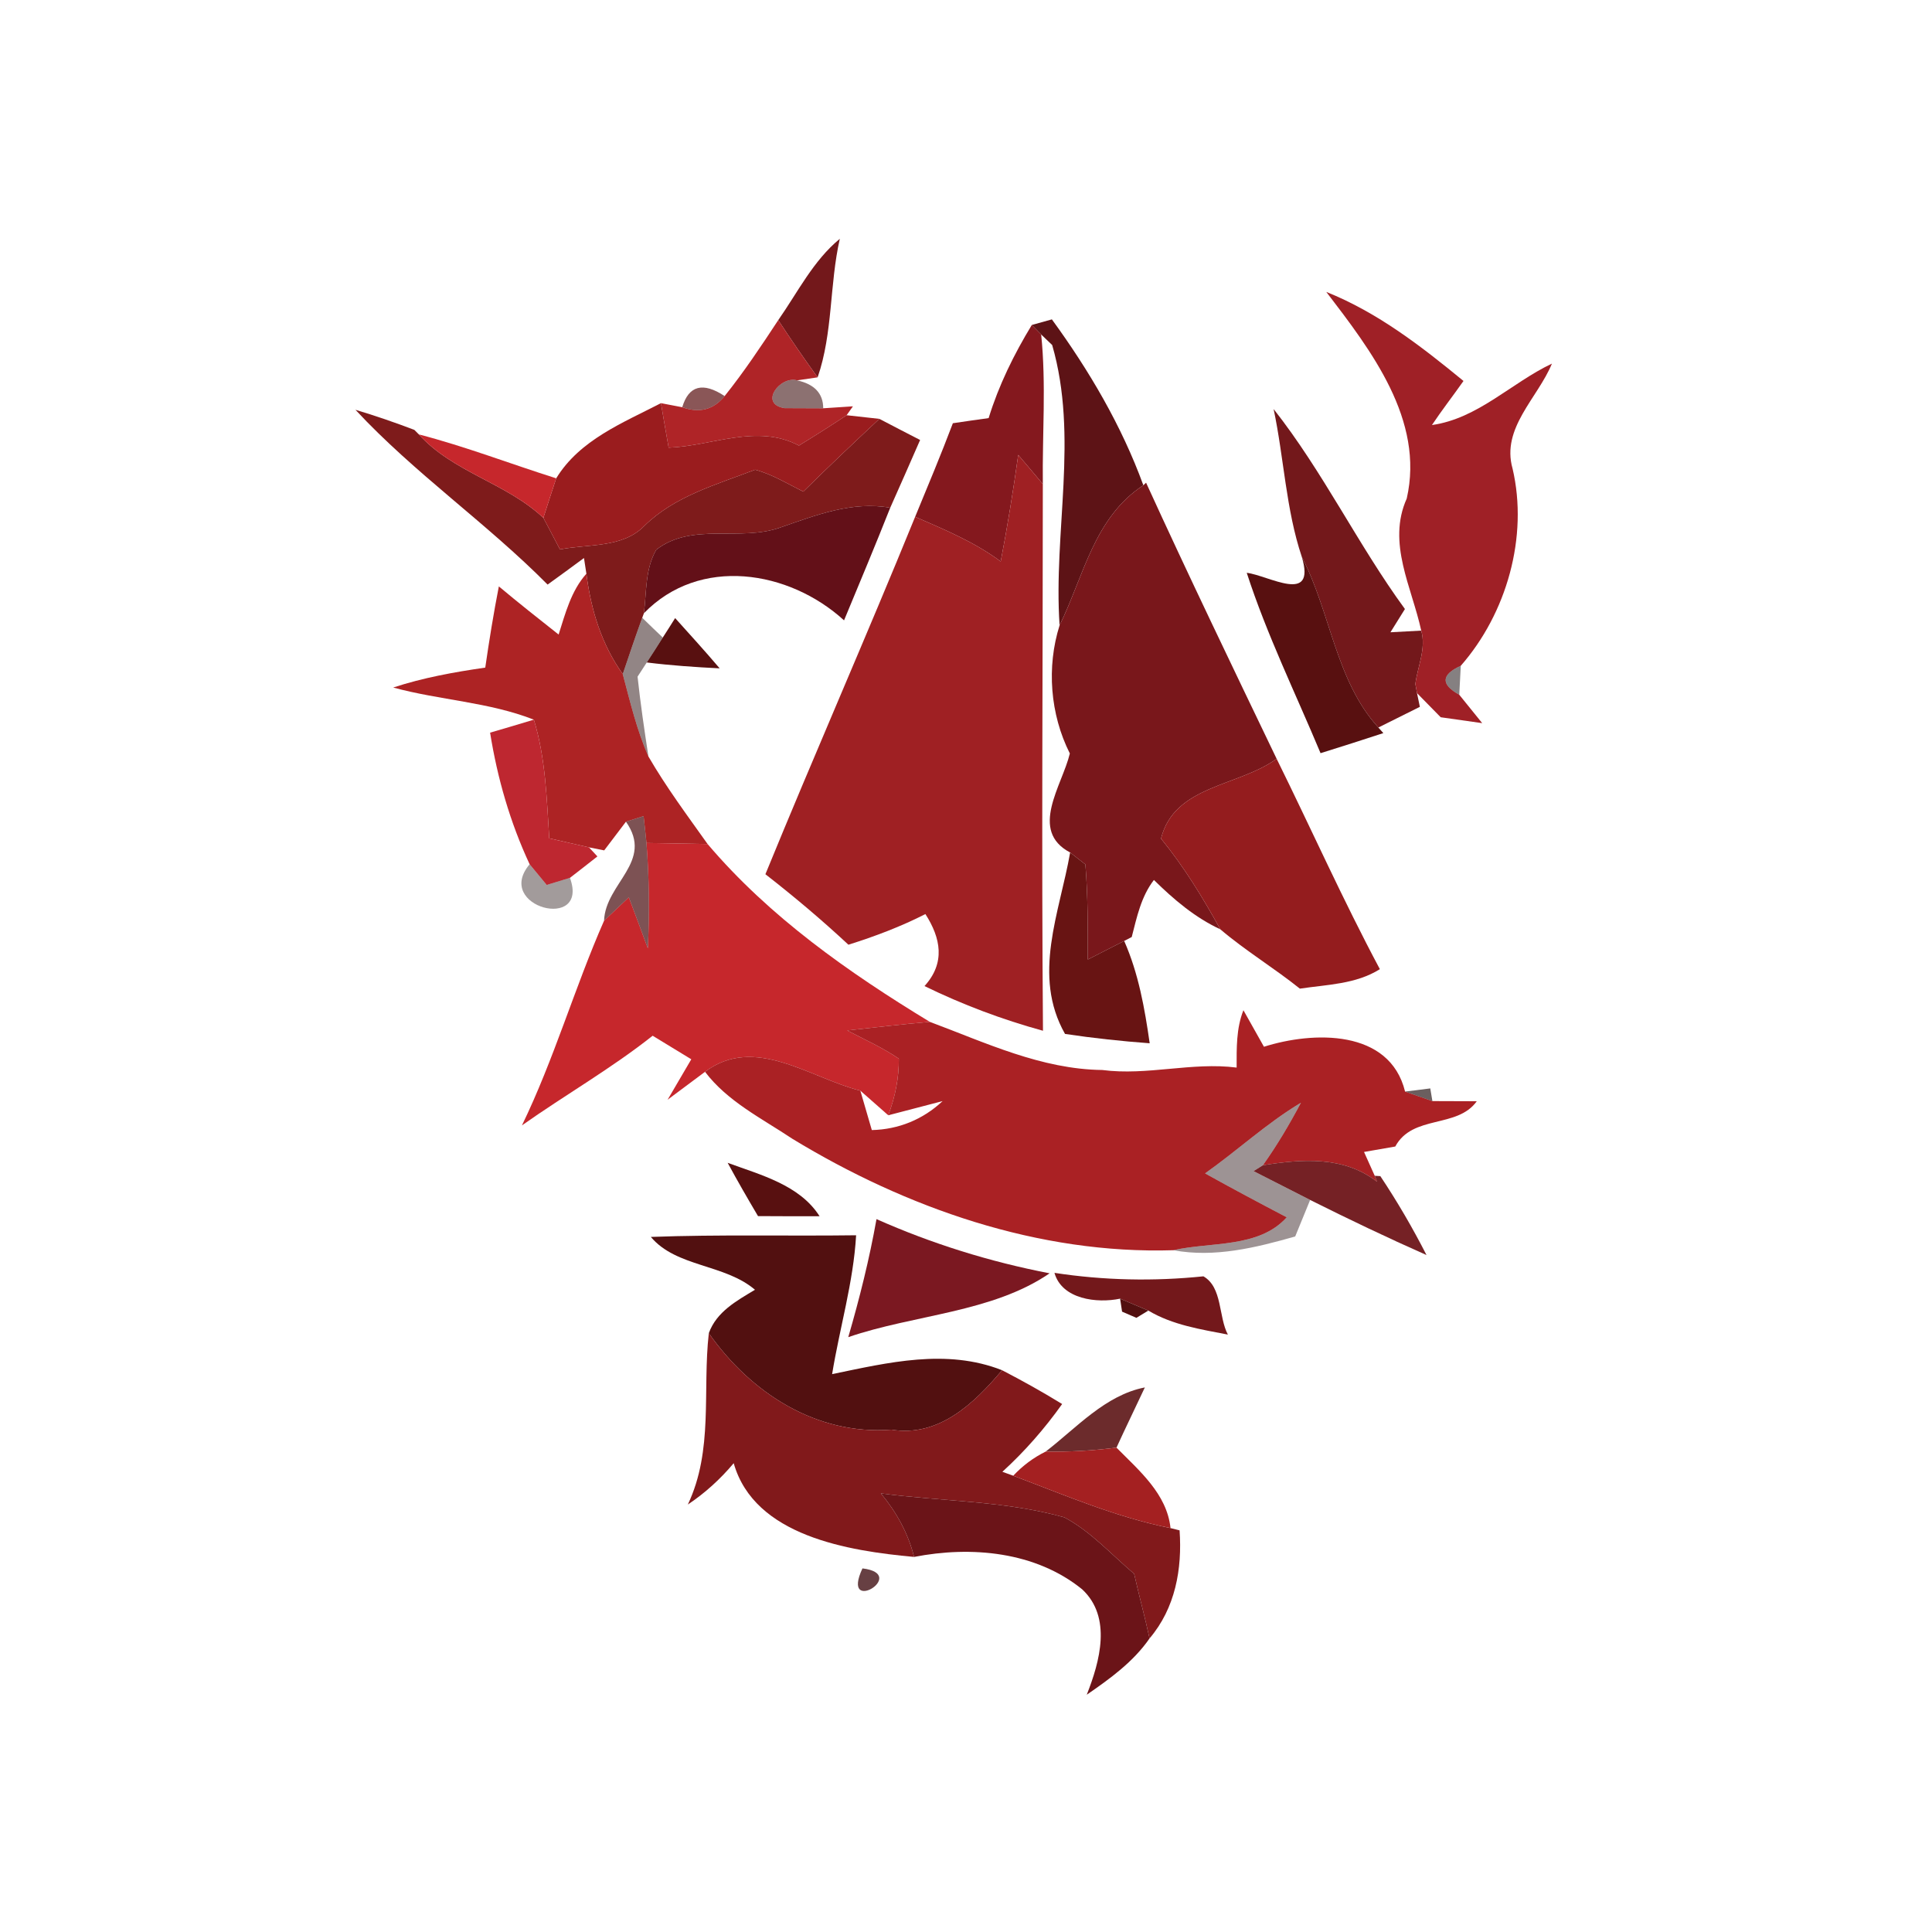 <svg width="128pt" height="128pt" viewBox="0 0 128 128" xmlns="http://www.w3.org/2000/svg">
    <g fill="#73181b">
        <path d="M51.56 21.21c1.29-1.84 2.31-3.93 4.08-5.39-.69 3.03-.45 6.23-1.47 9.18-.9-1.24-1.77-2.51-2.61-3.79zM84.38 27.1c3.28 4.16 5.58 8.98 8.7 13.25-.24.39-.72 1.15-.96 1.54.51-.03 1.53-.08 2.04-.11.34 1.19-.24 2.37-.39 3.54.03.15.09.45.11.6l.19.91c-.69.34-2.06 1.03-2.75 1.37-2.84-3.12-3.16-7.63-5.07-11.3-1.06-3.16-1.18-6.55-1.87-9.8zM69.86 84.33c3.27.5 6.57.57 9.87.23 1.27.73.99 2.68 1.62 3.86-1.8-.35-3.66-.63-5.27-1.59-.46-.19-1.4-.59-1.87-.79-1.53.32-3.85.05-4.35-1.71z"/>
    </g>
    <path fill="#af2427" d="M48.01 26.24c1.28-1.6 2.42-3.31 3.55-5.03.84 1.28 1.71 2.55 2.61 3.79l-1.36.2c-1.12-.32-2.56 1.56-.84 1.84.64 0 1.93.01 2.57.01l1.97-.13-.42.59c-1.04.69-2.1 1.36-3.16 2.01-2.79-1.47-5.74.03-8.63.14-.13-.74-.39-2.21-.51-2.95l1.41.27c1.15.41 2.08.16 2.81-.74z"/>
    <path fill="#5d1316" d="M68.36 21.53c.34-.09 1-.28 1.33-.37 2.47 3.39 4.62 7.04 6.06 10.99-3.27 2.14-3.95 6.02-5.55 9.28-.42-6.2 1.27-12.47-.49-18.57l-.73-.7c-.15-.15-.46-.47-.62-.63z"/>
    <path fill="#9f2026" d="M87.87 19.34c3.4 1.36 6.29 3.6 9.09 5.9-.69.98-1.43 1.93-2.09 2.92 3.05-.43 5.25-2.79 7.95-4.07-.94 2.28-3.37 4.27-2.61 6.95 1.06 4.52-.39 9.6-3.43 13.07-1.3.59-1.34 1.23-.1 1.92l1.52 1.88c-.69-.1-2.06-.29-2.75-.39-.39-.4-1.18-1.2-1.57-1.6-.02-.15-.08-.45-.11-.6.15-1.17.73-2.35.39-3.54-.62-2.87-2.28-5.81-.96-8.75 1.19-5.21-2.37-9.82-5.33-13.69z"/>
    <path fill="#84181e" d="M68.36 21.53c.16.16.47.48.62.63.34 3.3.07 6.61.11 9.91-.54-.64-1.08-1.29-1.63-1.93-.33 2.36-.71 4.72-1.16 7.06-1.72-1.28-3.71-2.11-5.67-2.96.85-2.06 1.71-4.11 2.5-6.2.59-.09 1.78-.26 2.37-.34.67-2.18 1.68-4.23 2.86-6.17z"/>
    <path fill="#390c0c" opacity=".58" d="M51.97 27.04c-1.72-.28-.28-2.16.84-1.84 1.15.25 1.73.87 1.73 1.85-.64 0-1.93-.01-2.57-.01z"/>
    <path fill="#5a1113" opacity=".71" d="M45.2 26.98c.43-1.44 1.37-1.69 2.81-.74-.73.9-1.66 1.15-2.81.74z"/>
    <path fill="#7e1b1b" d="M23.55 27.15c1.31.39 2.61.84 3.9 1.33l.3.3c2.26 2.51 5.8 3.22 8.25 5.53.27.52.83 1.56 1.1 2.09 1.88-.37 4.15-.08 5.59-1.56 2-1.97 4.79-2.74 7.34-3.72 1.13.3 2.14.93 3.19 1.45 1.66-1.64 3.34-3.23 5.04-4.82.9.47 1.8.94 2.7 1.4-.66 1.5-1.31 3-1.98 4.49-2.53-.45-4.92.49-7.26 1.3-2.67.97-5.87-.36-8.24 1.48-.74 1.27-.64 2.8-.82 4.21l-.11.3c-.45 1.24-.87 2.48-1.29 3.73-1.41-1.97-2.11-4.27-2.41-6.65l-.16-1.04c-.8.59-1.6 1.18-2.41 1.76-4.04-4.08-8.83-7.38-12.73-11.58z"/>
    <path fill="#9a1c1e" d="M36.85 31.69c1.56-2.55 4.41-3.67 6.94-4.98.12.74.38 2.21.51 2.95 2.89-.11 5.84-1.61 8.63-.14 1.06-.65 2.12-1.32 3.16-2.01l2.17.24c-1.7 1.59-3.38 3.18-5.04 4.82-1.05-.52-2.06-1.15-3.19-1.45-2.55.98-5.34 1.75-7.34 3.72-1.44 1.48-3.71 1.19-5.59 1.56-.27-.53-.83-1.57-1.1-2.09.28-.88.56-1.75.85-2.62z"/>
    <g fill="#c6272c">
        <path d="M27.75 28.78c3.08.8 6.06 1.95 9.1 2.91-.29.87-.57 1.74-.85 2.62-2.45-2.31-5.99-3.02-8.25-5.53zM42.83 55.85c1.35.02 2.7.05 4.05.07 4.1 4.83 9.34 8.51 14.72 11.78-1.83.16-3.65.37-5.47.57 1.15.6 2.35 1.14 3.42 1.87.01 1.26-.23 2.5-.7 3.75-.46-.41-1.39-1.22-1.85-1.63-3.34-.84-7-3.73-10.29-1.25l-2.48 1.85 1.57-2.68c-.86-.52-1.71-1.04-2.56-1.56-2.75 2.18-5.8 3.92-8.66 5.94 2.13-4.39 3.48-9.1 5.44-13.56.41-.39 1.23-1.16 1.64-1.55.32.84.95 2.53 1.26 3.38.12-2.33.09-4.66-.09-6.98z"/>
    </g>
    <path fill="#9f2023" d="M67.46 30.14c.55.64 1.09 1.29 1.63 1.93 0 12.07-.09 24.14.01 36.22-2.7-.74-5.33-1.73-7.85-2.96 1.4-1.54 1.08-3.18.06-4.77-1.63.83-3.35 1.48-5.1 2.03-1.76-1.64-3.6-3.19-5.5-4.67 3.24-7.92 6.69-15.75 9.92-23.68 1.96.85 3.95 1.68 5.67 2.96.45-2.34.83-4.7 1.16-7.06z"/>
    <path fill="#79171b" d="M75.75 32.15l.18-.17c2.8 6.13 5.73 12.21 8.65 18.29-2.54 1.85-6.78 1.75-7.66 5.29 1.52 1.86 2.77 3.91 3.93 6.01-1.68-.78-3.09-1.98-4.4-3.27-.85 1.1-1.13 2.46-1.47 3.78l-.5.26c-.8.41-1.61.82-2.41 1.23 0-2.1.01-4.21-.16-6.3-.25-.2-.76-.59-1.01-.79-2.75-1.45-.53-4.43-.02-6.56-1.31-2.6-1.55-5.73-.68-8.49 1.6-3.26 2.28-7.14 5.55-9.28z"/>
    <path fill="#631018" d="M51.72 34.94c2.34-.81 4.73-1.75 7.26-1.3-.99 2.5-2.03 4.98-3.06 7.46-3.65-3.33-9.57-4.28-13.26-.47.18-1.41.08-2.94.82-4.21 2.37-1.84 5.57-.51 8.24-1.48z"/>
    <g fill="#581010">
        <path d="M86.25 36.9c1.91 3.67 2.23 8.18 5.07 11.3l.33.37c-1.38.45-2.77.9-4.16 1.33-1.66-3.97-3.56-7.85-4.89-11.95 1.44.17 4.61 2.14 3.65-1.05zM43.91 42.24c.21-.32.62-.97.82-1.29.99 1.1 1.99 2.2 2.95 3.33-1.61-.08-3.22-.19-4.83-.39.27-.41.8-1.23 1.06-1.65zM48.21 77.04c2.17.8 4.77 1.46 6.09 3.54-1.36 0-2.72 0-4.08-.01-.69-1.17-1.37-2.34-2.01-3.53z"/>
    </g>
    <path fill="#ad2324" d="M33.05 38.85c1.3 1.09 2.63 2.14 3.96 3.19.45-1.41.83-2.9 1.84-4.03.3 2.38 1 4.68 2.41 6.65.49 1.84.93 3.71 1.7 5.46 1.17 2.02 2.57 3.9 3.92 5.8-1.35-.02-2.7-.05-4.05-.07-.04-.44-.14-1.33-.19-1.78-.29.09-.87.27-1.17.37-.36.47-1.08 1.42-1.44 1.9l-1.01-.2c-.66-.15-1.98-.45-2.63-.6-.17-2.64-.24-5.31-1.02-7.86-2.98-1.17-6.24-1.29-9.32-2.13 1.98-.65 4.03-1.02 6.1-1.32.26-1.8.55-3.59.9-5.38z"/>
    <path fill="#220708" opacity=".49" d="M41.26 44.66c.42-1.25.84-2.49 1.29-3.73.34.33 1.02.99 1.36 1.31-.26.42-.79 1.24-1.06 1.65l-.61.94c.19 1.77.45 3.53.72 5.29-.77-1.75-1.21-3.62-1.7-5.46z"/>
    <path fill="#0d0304" opacity=".5" d="M96.68 46.03c-1.24-.69-1.2-1.33.1-1.92-.03.48-.08 1.44-.1 1.92z"/>
    <path fill="#be2730" d="M32.47 48.54c.73-.21 2.18-.64 2.9-.86.78 2.55.85 5.22 1.02 7.86.65.15 1.97.45 2.63.6l.56.6c-.46.36-1.36 1.07-1.82 1.42-.38.12-1.15.35-1.54.47l-1.13-1.37c-1.29-2.76-2.14-5.71-2.62-8.72z"/>
    <path fill="#941c1e" d="M84.58 50.27c2.29 4.64 4.4 9.37 6.84 13.94-1.59 1-3.5 1.02-5.3 1.29-1.71-1.37-3.6-2.51-5.27-3.93-1.16-2.1-2.41-4.15-3.93-6.01.88-3.54 5.12-3.44 7.66-5.29z"/>
    <path fill="#4b1012" opacity=".72" d="M41.47 54.44c.3-.1.88-.28 1.17-.37.05.45.15 1.34.19 1.78.18 2.32.21 4.65.09 6.98-.31-.85-.94-2.54-1.26-3.38-.41.39-1.23 1.16-1.64 1.55.09-2.49 3.32-3.91 1.45-6.56z"/>
    <path fill="#681413" d="M70.9 56.48c.25.2.76.59 1.01.79.17 2.09.16 4.2.16 6.3.8-.41 1.61-.82 2.41-1.23.95 2.15 1.36 4.47 1.69 6.78-1.88-.14-3.75-.34-5.61-.62-2.2-3.88-.36-8.02.34-12.02z"/>
    <path fill="#180506" opacity=".4" d="M35.09 57.26l1.13 1.37c.39-.12 1.16-.35 1.54-.47 1.31 3.58-5.07 1.94-2.67-.9z"/>
    <path fill="#aa2124" d="M81.93 70.73c0-1.28-.03-2.59.45-3.8.34.61 1.02 1.82 1.36 2.42 3.25-1.03 8.33-1.19 9.35 2.97.45.16 1.36.47 1.81.63.74 0 2.21.01 2.94.01-1.3 1.82-4.25.87-5.4 3l-2.07.36c.18.4.53 1.19.71 1.58l.15.39c-2.22-1.72-4.98-1.5-7.56-1.09.94-1.32 1.76-2.71 2.52-4.14-2.26 1.35-4.2 3.16-6.35 4.68 1.79 1 3.6 1.96 5.41 2.91-1.86 2.06-5.01 1.61-7.51 2.18-8.93.28-17.69-2.79-25.24-7.38-2.02-1.35-4.3-2.47-5.79-4.44 3.29-2.48 6.95.41 10.29 1.25l.76 2.61c1.77-.04 3.39-.7 4.69-1.92-.9.24-2.7.71-3.6.94.47-1.25.71-2.49.7-3.75-1.07-.73-2.27-1.27-3.42-1.87 1.82-.2 3.64-.41 5.47-.57 3.7 1.38 7.38 3.14 11.43 3.19 2.97.39 5.94-.54 8.9-.16z"/>
    <path fill="#180505" opacity=".64" d="M93.09 72.32c.42-.05 1.25-.16 1.67-.21l.14.84c-.45-.16-1.36-.47-1.81-.63z"/>
    <path fill="#1d0607" opacity=".43" d="M79.84 77.74c2.15-1.52 4.09-3.33 6.35-4.68-.76 1.43-1.58 2.82-2.52 4.14l-.62.39c1.25.64 2.5 1.27 3.75 1.91-.25.6-.74 1.81-.99 2.42-2.61.74-5.34 1.42-8.07.91 2.5-.57 5.65-.12 7.51-2.18-1.81-.95-3.62-1.91-5.41-2.91z"/>
    <path fill="#6f171b" opacity=".95" d="M83.67 77.2c2.58-.41 5.34-.63 7.56 1.09l-.15-.39.37.02c1.12 1.68 2.14 3.43 3.06 5.23-2.6-1.15-5.17-2.38-7.71-3.65-1.25-.64-2.5-1.27-3.75-1.91l.62-.39z"/>
    <path fill="#7b1821" d="M58.07 80.77c3.67 1.63 7.52 2.83 11.47 3.59-3.81 2.61-8.98 2.73-13.34 4.23.75-2.58 1.4-5.18 1.87-7.82z"/>
    <g fill="#521010">
        <path d="M43.12 81.95c4.53-.17 9.07-.05 13.6-.11-.18 3.12-1.09 6.13-1.59 9.2 3.72-.77 7.57-1.71 11.26-.26-1.85 2.2-4.19 4.45-7.33 3.94-4.99.38-9.33-2.45-12.1-6.39.51-1.42 1.83-2.14 3.06-2.88-2.02-1.72-5.21-1.49-6.9-3.5zM74.21 86.04c.47.2 1.41.6 1.87.79l-.79.48-.95-.41-.13-.86z"/>
    </g>
    <path fill="#81191b" d="M46.96 88.33c2.77 3.94 7.11 6.77 12.1 6.39 3.14.51 5.48-1.74 7.33-3.94 1.35.7 2.68 1.44 3.98 2.24-1.16 1.63-2.48 3.14-3.96 4.49.18.06.54.19.72.26 3.43 1.29 6.81 2.75 10.42 3.47l.6.15c.18 2.56-.28 5.15-1.99 7.16-.31-1.44-.7-2.85-1.02-4.28-1.51-1.28-2.86-2.8-4.62-3.74-3.95-1.11-8.11-1.05-12.16-1.59 1.03 1.24 1.81 2.64 2.2 4.21-4.36-.4-10.58-1.38-11.95-6.21-.88 1.05-1.9 1.98-3.04 2.74 1.71-3.6.96-7.53 1.39-11.35z"/>
    <path fill="#5e1618" opacity=".91" d="M69.28 96.17c2.04-1.57 3.95-3.74 6.57-4.25-.62 1.33-1.27 2.65-1.88 3.99-1.56.2-3.12.29-4.69.26z"/>
    <path fill="#a42021" d="M67.13 97.77c.63-.67 1.34-1.2 2.15-1.6 1.57.03 3.13-.06 4.69-.26 1.5 1.52 3.34 3.06 3.58 5.33-3.61-.72-6.99-2.18-10.42-3.47z"/>
    <path fill="#6b1418" d="M58.36 98.94c4.05.54 8.21.48 12.16 1.59 1.76.94 3.11 2.46 4.62 3.74.32 1.43.71 2.84 1.02 4.28-1.07 1.55-2.62 2.67-4.16 3.73.87-2.2 1.68-5.13-.3-6.98-3.09-2.51-7.35-2.89-11.14-2.15-.39-1.57-1.17-2.97-2.2-4.21z"/>
    <path fill="#411114" opacity=".8" d="M57.14 103.91c3.13.38-1.48 3.17 0 0z"/>
</svg>
